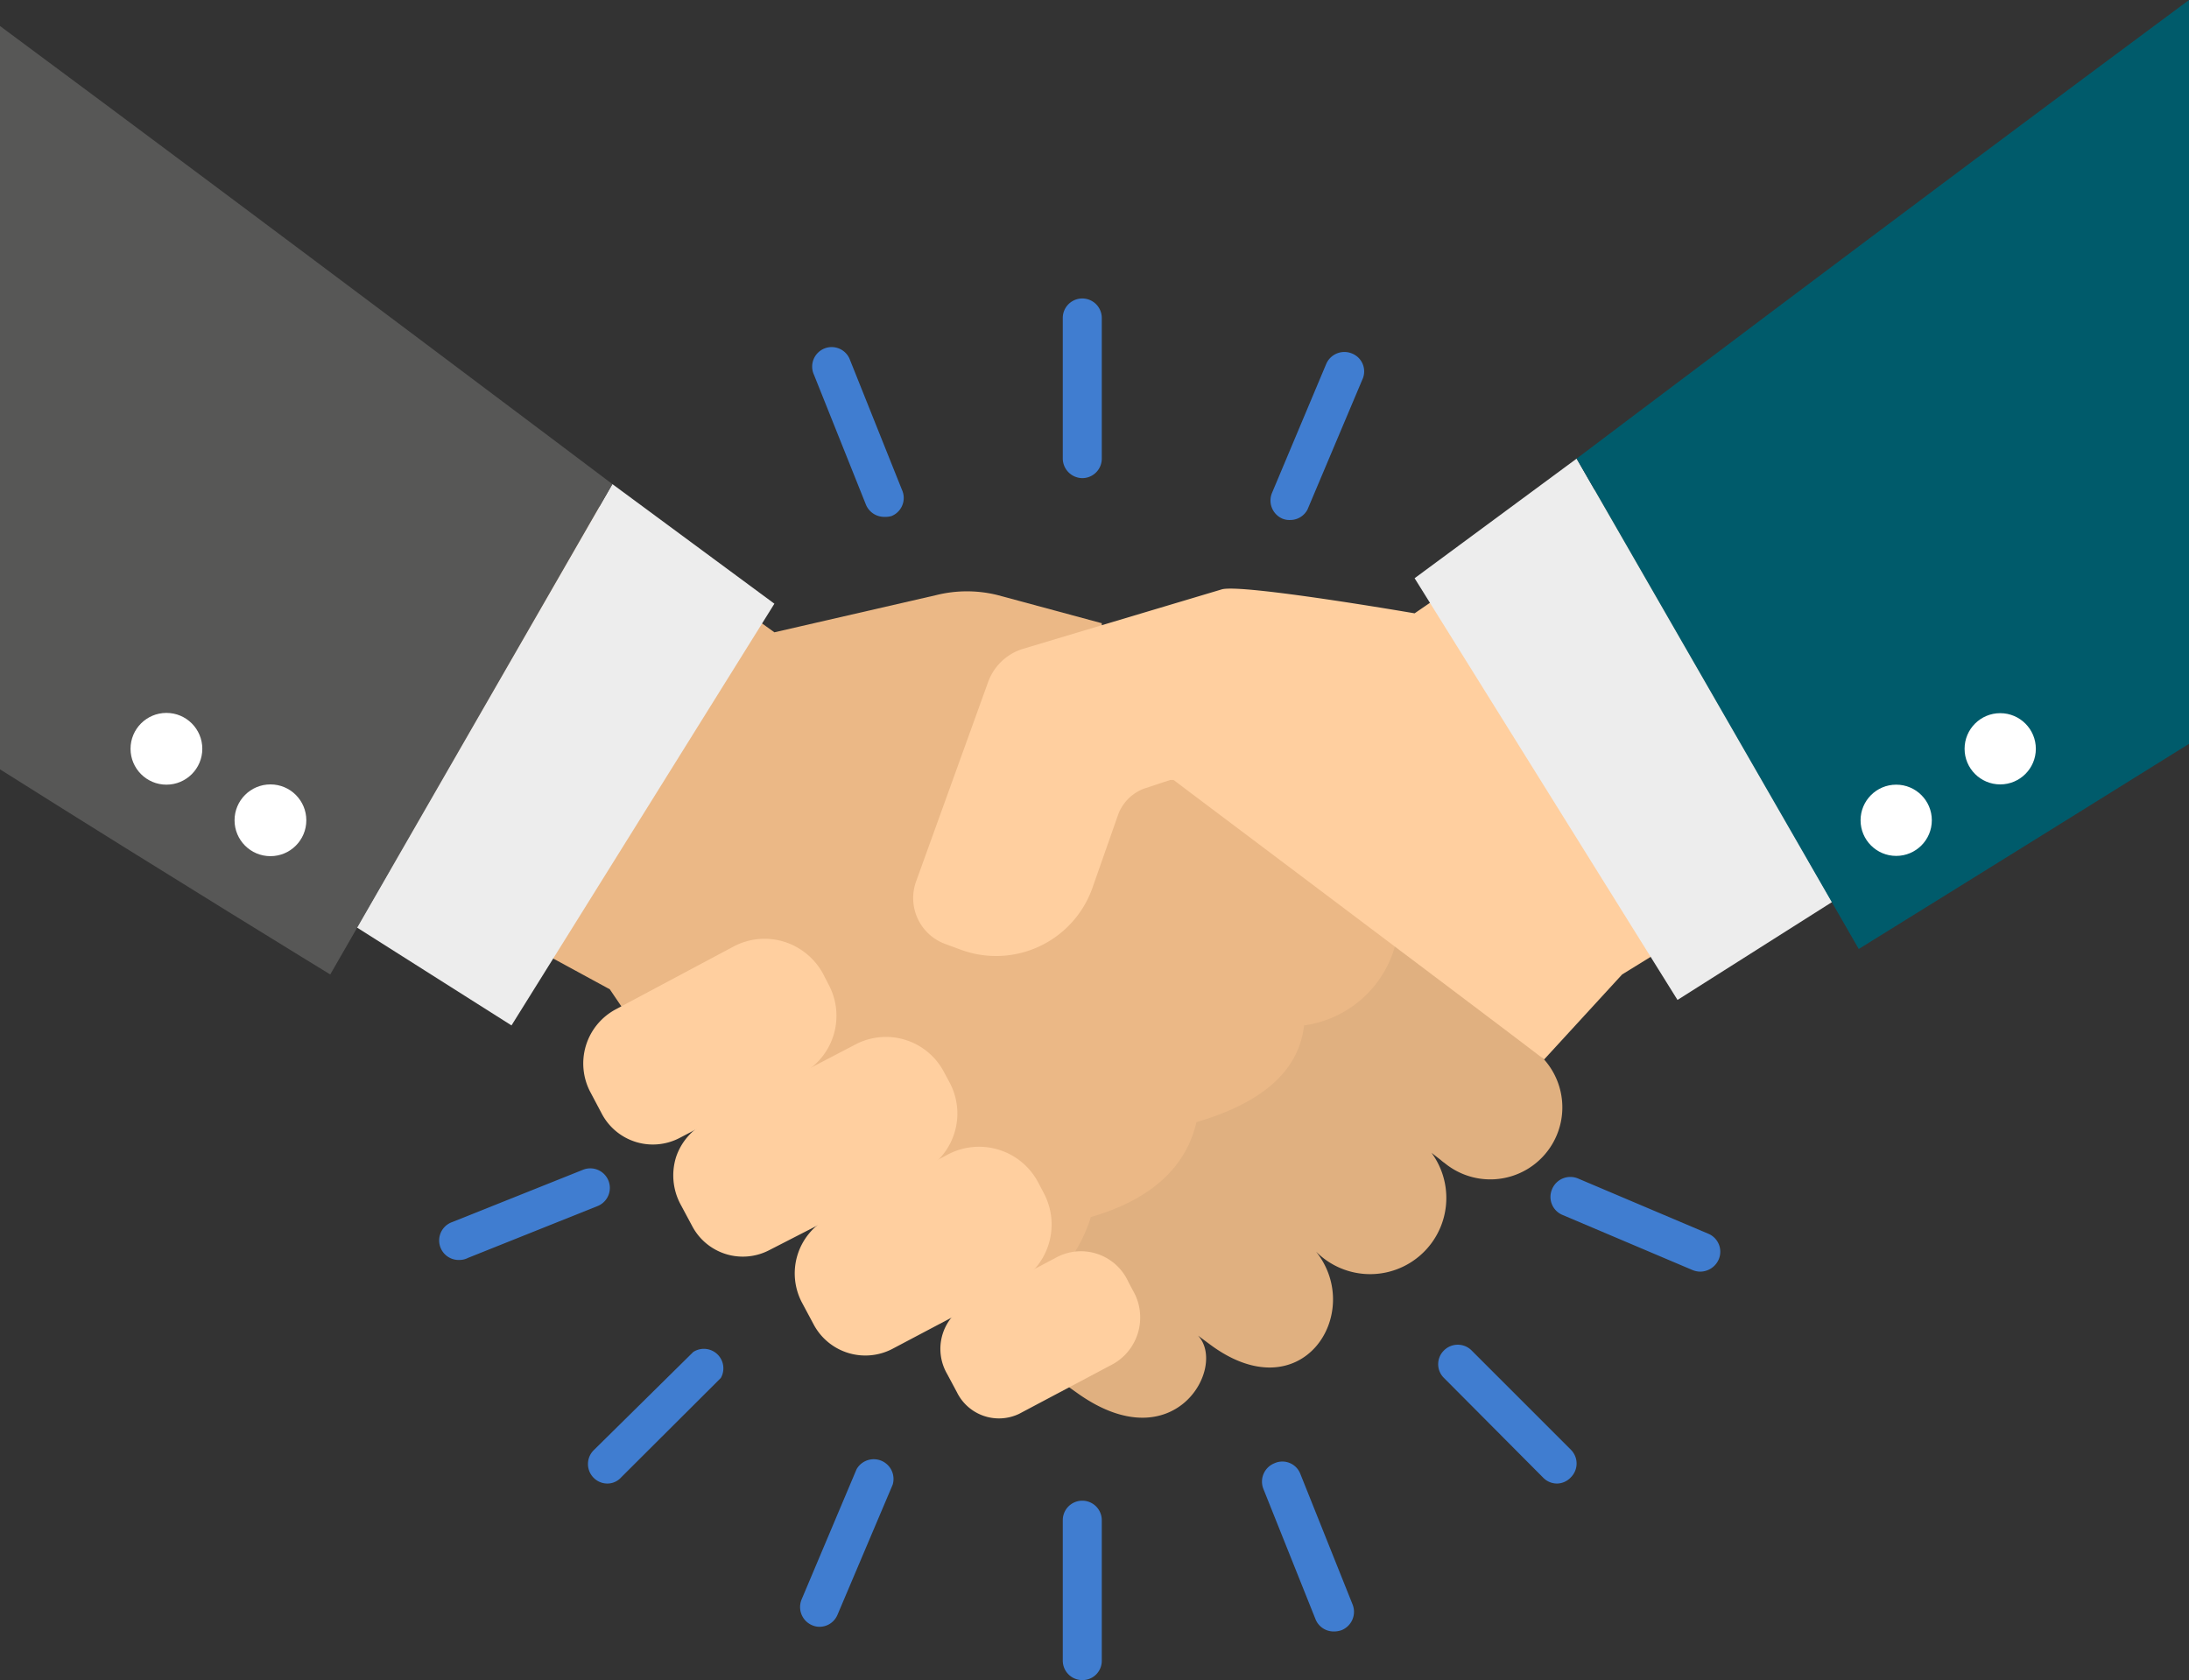 <svg xmlns="http://www.w3.org/2000/svg" viewBox="0 0 84.18 64.62"><rect x="0" y="0" width="84.18" height="64.62" fill="#333333" stroke="none"/><defs><style>.cls-1{fill:#ebb886;}.cls-2{fill:#e0b080;}.cls-3{fill:#ffcf9f;}.cls-4{fill:#ededed;}.cls-5{fill:#575756;}.cls-6{fill:#005b6b;}.cls-7{fill:#fff;}.cls-8{fill:#407dd0;}</style></defs><g id="Layer_2" data-name="Layer 2"><g id="Layer_2-2" data-name="Layer 2"><path class="cls-1" d="M52.81,35.65,48,32.08,45.17,30l-1.42-1.05-2.1,1.67-.76.6.48-3.64,1-3.49,0-.12-4-1.08a4.88,4.88,0,0,0-2.37,0l-6.22,1.43L19.41,16.86,10.34,30.92l13.11,7.13,2.71,4A9.45,9.45,0,0,0,29,44.76l8.52,6c8.39-2,15.88-8.28,16.15-14.53A7.08,7.08,0,0,0,52.81,35.65Z"/><path class="cls-2" d="M59.38,40.75a3.71,3.71,0,0,0-.29-.27l-1.21-1L54.52,36.9l-.84-.64a4.23,4.23,0,0,1-3.53,3.18c-.21,1.81-1.69,3-4.14,3.72-.41,1.78-1.81,3-4.06,3.65a5.86,5.86,0,0,1-4.42,4l3.94,2.8c3.71,2.61,5.73-1.05,4.6-2.24l.42.31c3.57,2.7,6-1.19,4.12-3.54a2.93,2.93,0,0,0,4.44-3.8l.36.28a1.1,1.1,0,0,0,.14.11A2.77,2.77,0,0,0,59.38,40.75Z"/><path class="cls-3" d="M30.86,41.29a2.54,2.54,0,0,0,1-3.43l-.21-.41a2.58,2.58,0,0,0-1.5-1.23,2.54,2.54,0,0,0-1.93.18l-4.52,2.41a2.36,2.36,0,0,0-1,3.19l.45.85a2.22,2.22,0,0,0,3,.91Z"/><path class="cls-3" d="M35.44,45.08a2.53,2.53,0,0,0,1.08-3.44l-.22-.41a2.52,2.52,0,0,0-3.38-1.07l-5.75,3A2.32,2.32,0,0,0,26,44.5a2.36,2.36,0,0,0,.17,1.82l.45.84a2.2,2.2,0,0,0,2.95.93Z"/><path class="cls-3" d="M39.07,49.37a2.57,2.57,0,0,0,1.07-3.48l-.22-.42a2.57,2.57,0,0,0-3.48-1.06l-4.6,2.44a2.41,2.41,0,0,0-1,3.25l.46.86a2.25,2.25,0,0,0,3,.93Z"/><path class="cls-3" d="M42.83,52.45a2.06,2.06,0,0,0,.74-2.81l-.18-.34a2,2,0,0,0-2.74-.95l-3.53,1.87a1.92,1.92,0,0,0-.7,2.62l.38.71a1.8,1.8,0,0,0,2.39.83Z"/><path class="cls-3" d="M63.08,17.64,54.4,23.59s-6.68-1.15-7.42-.92l-4.62,1.38-3,.9A2.07,2.07,0,0,0,38,26.23L35.23,33.9a1.88,1.88,0,0,0,1.1,2.4l.57.21A3.93,3.93,0,0,0,42,34.18l1-2.85a1.7,1.7,0,0,1,1-1L45,30l.13,0S59.29,40.65,59.38,40.75l3-3.27,8.74-5.39Z"/><polygon class="cls-4" points="19.67 39.44 13.72 35.67 23.55 18.62 29.78 23.22 19.67 39.44"/><path class="cls-5" d="M0,1V29.59c6.42,4.05,12.7,7.89,12.7,7.89L23.55,18.62S10.79,9,0,1Z"/><polygon class="cls-4" points="64.51 38.46 70.46 34.69 60.63 17.64 54.4 22.24 64.51 38.46"/><path class="cls-6" d="M84.18,0V28.61c-6.42,4-12.7,7.89-12.7,7.89L60.63,17.64S73.39,8,84.18,0Z"/><circle class="cls-7" cx="10.4" cy="31.55" r="1.38"/><circle class="cls-7" cx="6.4" cy="28.8" r="1.38"/><circle class="cls-7" cx="72.92" cy="31.55" r="1.37"/><circle class="cls-7" cx="76.92" cy="28.8" r="1.37"/><path class="cls-8" d="M41.62,18.39a.76.76,0,0,1-.75-.75V12.23a.75.75,0,1,1,1.5,0v5.41A.75.75,0,0,1,41.62,18.39Z"/><path class="cls-8" d="M41.62,64.62a.75.75,0,0,1-.75-.75v-5.4a.75.75,0,0,1,1.5,0v5.4A.74.74,0,0,1,41.62,64.62Z"/><path class="cls-8" d="M59.88,57.06a.74.74,0,0,1-.53-.22L55.53,53a.74.74,0,0,1,0-1.06.75.75,0,0,1,1.06,0l3.82,3.82a.75.75,0,0,1,0,1.06A.74.74,0,0,1,59.88,57.06Z"/><path class="cls-8" d="M23.36,57.06a.74.74,0,0,1-.53-.22.75.75,0,0,1,0-1.06L26.66,52A.75.75,0,0,1,27.72,53l-3.83,3.82A.71.71,0,0,1,23.36,57.06Z"/><path class="cls-8" d="M51.28,62.75a.75.75,0,0,1-.69-.47l-2-5a.76.76,0,0,1,.42-1,.74.74,0,0,1,1,.42l2,5a.76.76,0,0,1-.42,1A.87.87,0,0,1,51.28,62.75Z"/><path class="cls-8" d="M34,19.88a.76.76,0,0,1-.7-.47l-2-5a.75.75,0,1,1,1.39-.56l2,5a.75.75,0,0,1-.41,1A.92.92,0,0,1,34,19.88Z"/><path class="cls-8" d="M17.68,48.46A.75.75,0,0,1,17.4,47l5-2A.75.75,0,0,1,23,46.38l-5,2A.69.69,0,0,1,17.68,48.46Z"/><path class="cls-8" d="M65.38,48.91a.79.79,0,0,1-.29-.06l-5-2.12a.75.75,0,0,1-.4-1,.76.76,0,0,1,1-.4l5,2.12a.75.75,0,0,1,.4,1A.78.78,0,0,1,65.38,48.91Z"/><path class="cls-8" d="M31.52,62.57a.72.72,0,0,1-.29-.06.76.76,0,0,1-.4-1l2.11-5a.76.76,0,0,1,1.39.59l-2.12,5A.75.75,0,0,1,31.52,62.57Z"/><path class="cls-8" d="M49.61,20a.71.71,0,0,1-.29-.05.76.76,0,0,1-.4-1L51,14a.76.76,0,0,1,1-.4.74.74,0,0,1,.39,1l-2.11,5A.75.75,0,0,1,49.61,20Z"/></g></g></svg>